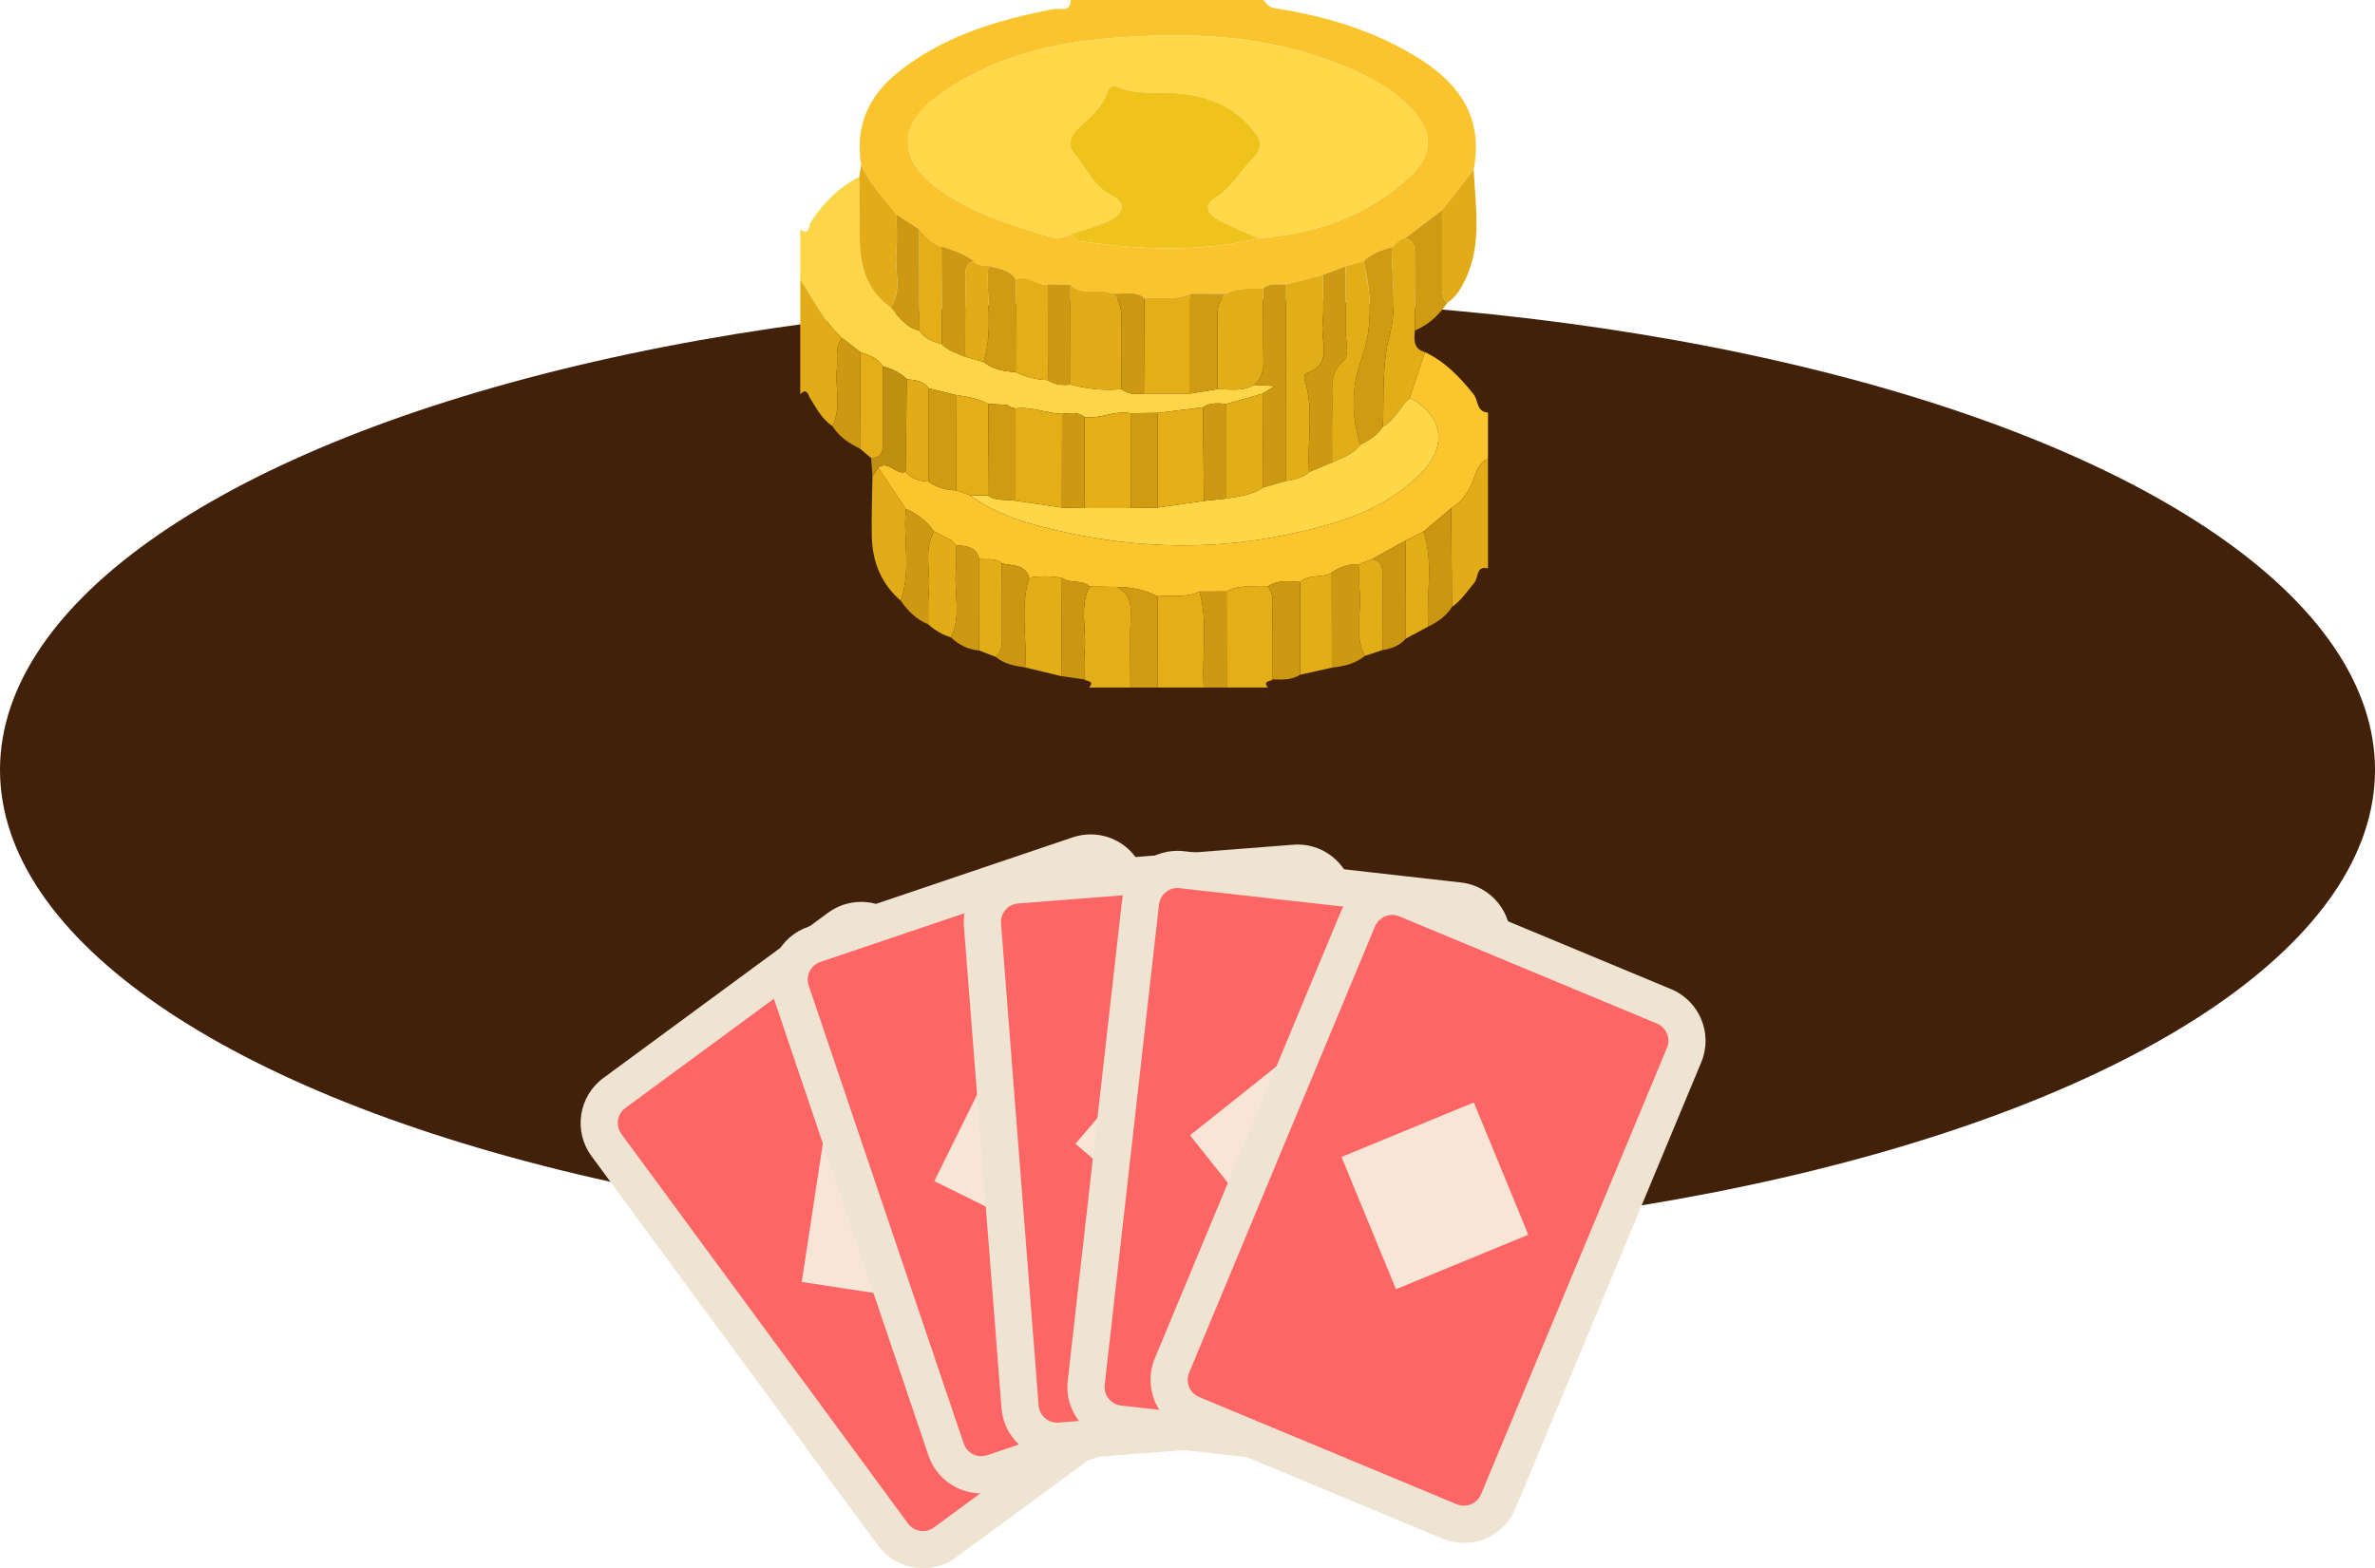 <?xml version="1.0" encoding="utf-8"?>
<!-- Generator: Adobe Illustrator 16.0.0, SVG Export Plug-In . SVG Version: 6.00 Build 0)  -->
<!DOCTYPE svg PUBLIC "-//W3C//DTD SVG 1.1//EN" "http://www.w3.org/Graphics/SVG/1.1/DTD/svg11.dtd">
<svg version="1.1" id="Capa_1" xmlns="http://www.w3.org/2000/svg" xmlns:xlink="http://www.w3.org/1999/xlink" x="0px" y="0px"
	 width="255.355px" height="168.662px" viewBox="0 0 255.355 168.662" enable-background="new 0 0 255.355 168.662"
	 xml:space="preserve">
<g>
	<ellipse fill-rule="evenodd" clip-rule="evenodd" fill="#42210B" cx="127.678" cy="82.801" rx="127.678" ry="50.688"/>
	<g>
		<g>
			<g>
				<path fill-rule="evenodd" clip-rule="evenodd" fill="#FE6565" d="M99.238,166.662c-1.268,0-2.473-0.61-3.224-1.63
					l-30.812-41.889c-1.306-1.774-0.925-4.283,0.851-5.591L90.22,99.775c0.692-0.509,1.51-0.778,2.368-0.778
					c1.268,0,2.474,0.609,3.225,1.63l30.812,41.888c1.307,1.778,0.924,4.287-0.852,5.593l-24.166,17.775
					C100.915,166.393,100.096,166.662,99.238,166.662z"/>
				<path fill="#EFE3D2" d="M92.588,100.997c0.615,0,1.221,0.282,1.613,0.815l30.813,41.888c0.654,0.891,0.464,2.143-0.426,2.797
					l-24.166,17.775c-0.357,0.263-0.772,0.39-1.184,0.39c-0.615,0-1.221-0.283-1.613-0.815l-30.812-41.889
					c-0.654-0.889-0.464-2.141,0.426-2.796l24.166-17.776C91.762,101.124,92.177,100.997,92.588,100.997 M92.588,96.997
					L92.588,96.997c-1.287,0-2.515,0.403-3.553,1.167L64.869,115.94c-2.666,1.963-3.238,5.727-1.277,8.39l30.811,41.887
					c1.126,1.531,2.934,2.445,4.835,2.445c1.287,0,2.517-0.404,3.555-1.167l24.166-17.775c2.664-1.959,3.238-5.722,1.279-8.387
					l-30.814-41.89C96.297,97.911,94.49,96.997,92.588,96.997L92.588,96.997z"/>
			</g>
			
				<rect x="87.187" y="123.729" transform="matrix(0.151 -0.989 0.989 0.151 -49.334 205.417)" fill-rule="evenodd" clip-rule="evenodd" fill="#F7E6D5" width="15.379" height="15.381"/>
		</g>
		<g>
			<g>
				<path fill-rule="evenodd" clip-rule="evenodd" fill="#FE6565" d="M105.51,158.61c-1.717,0-3.239-1.093-3.789-2.719
					l-16.666-49.256c-0.343-1.012-0.271-2.098,0.203-3.056c0.474-0.958,1.292-1.673,2.306-2.016l28.416-9.615
					c0.416-0.14,0.847-0.211,1.282-0.211c1.716,0,3.239,1.092,3.79,2.718l16.665,49.256c0.707,2.087-0.417,4.362-2.504,5.072
					l-28.42,9.615C106.376,158.539,105.945,158.61,105.51,158.61z"/>
				<path fill="#EFE3D2" d="M117.261,93.737c0.834,0,1.612,0.525,1.895,1.36l16.665,49.256c0.354,1.047-0.207,2.182-1.253,2.537
					l-28.418,9.614c-0.212,0.072-0.428,0.106-0.641,0.106c-0.834,0-1.613-0.526-1.895-1.36l-16.666-49.257
					c-0.354-1.047,0.207-2.182,1.254-2.535l28.417-9.615C116.833,93.771,117.049,93.737,117.261,93.737 M117.261,89.737
					c-0.653,0-1.3,0.106-1.921,0.316l-28.419,9.616c-1.517,0.512-2.745,1.586-3.456,3.023s-0.819,3.065-0.305,4.584l16.666,49.256
					c0.824,2.438,3.108,4.078,5.684,4.078c0.653,0,1.299-0.106,1.92-0.316l28.42-9.615c3.136-1.066,4.82-4.479,3.76-7.609
					l-16.665-49.255C122.119,91.375,119.835,89.737,117.261,89.737L117.261,89.737z"/>
			</g>
			
				<rect x="103.134" y="115.825" transform="matrix(0.443 -0.896 0.896 0.443 -49.012 168.128)" fill-rule="evenodd" clip-rule="evenodd" fill="#F7E6D5" width="15.38" height="15.38"/>
		</g>
		<g>
			<g>
				<path fill-rule="evenodd" clip-rule="evenodd" fill="#FE6565" d="M113.664,155.002c-2.073,0-3.825-1.62-3.988-3.688
					l-4.043-51.844c-0.082-1.066,0.255-2.1,0.949-2.911c0.695-0.813,1.666-1.306,2.733-1.387l29.904-2.334
					c0.105-0.008,0.21-0.012,0.313-0.012c2.072,0,3.823,1.62,3.986,3.687l4.043,51.846c0.169,2.197-1.479,4.125-3.676,4.298
					l-29.911,2.333C113.87,154.998,113.767,155.002,113.664,155.002z"/>
				<path fill="#EFE3D2" d="M139.533,94.827c1.034,0,1.91,0.795,1.992,1.844l4.043,51.844c0.085,1.1-0.737,2.063-1.839,2.149
					l-29.909,2.332c-0.052,0.004-0.104,0.006-0.156,0.006c-1.035,0-1.911-0.795-1.994-1.845l-4.043-51.842
					c-0.085-1.102,0.737-2.064,1.84-2.148l29.908-2.334C139.428,94.829,139.48,94.827,139.533,94.827 M139.533,90.827
					c-0.155,0-0.312,0.006-0.469,0.019l-29.909,2.334c-1.594,0.121-3.05,0.86-4.093,2.08c-1.042,1.217-1.547,2.767-1.424,4.364
					l4.043,51.845c0.245,3.104,2.872,5.534,5.982,5.534c0.153,0,0.308-0.006,0.463-0.018l29.913-2.333
					c3.297-0.26,5.771-3.151,5.516-6.445l-4.043-51.847C145.269,93.256,142.642,90.827,139.533,90.827L139.533,90.827z"/>
			</g>
			
				<rect x="118.771" y="114.479" transform="matrix(0.65 -0.76 0.76 0.65 -48.578 138.867)" fill-rule="evenodd" clip-rule="evenodd" fill="#F7E6D5" width="15.379" height="15.379"/>
		</g>
		<g>
			<g>
				<path fill-rule="evenodd" clip-rule="evenodd" fill="#FE6565" d="M150.576,156.546c-0.149,0-0.3-0.008-0.451-0.025l-29.81-3.368
					c-2.192-0.25-3.774-2.234-3.526-4.424l5.84-51.671c0.229-2.023,1.936-3.549,3.97-3.549c0.151,0,0.304,0.008,0.458,0.026
					l29.805,3.367c2.192,0.25,3.773,2.234,3.526,4.424l-5.84,51.67C154.319,155.02,152.611,156.546,150.576,156.546z"/>
				<path fill="#EFE3D2" d="M126.598,95.507c0.076,0,0.153,0.004,0.23,0.013l29.809,3.367c1.099,0.125,1.888,1.113,1.764,2.213
					l-5.84,51.67c-0.115,1.021-0.98,1.775-1.985,1.775c-0.075,0-0.151-0.004-0.227-0.013l-29.81-3.368
					c-1.099-0.125-1.888-1.114-1.764-2.213l5.84-51.671C124.73,96.262,125.594,95.507,126.598,95.507 M126.598,91.507
					L126.598,91.507c-3.053,0-5.614,2.289-5.958,5.324l-5.84,51.671c-0.371,3.286,2,6.263,5.286,6.637l29.813,3.368
					c0.225,0.025,0.452,0.038,0.676,0.038c3.054,0,5.617-2.29,5.959-5.326l5.84-51.67c0.371-3.286-2.001-6.263-5.286-6.637
					l-29.812-3.367C127.057,91.521,126.826,91.507,126.598,91.507L126.598,91.507z"/>
			</g>
			
				<rect x="131.094" y="115.596" transform="matrix(0.782 -0.623 0.623 0.782 -46.587 113.375)" fill-rule="evenodd" clip-rule="evenodd" fill="#F7E6D5" width="15.38" height="15.38"/>
		</g>
		<g>
			<g>
				<path fill-rule="evenodd" clip-rule="evenodd" fill="#FE6565" d="M157.394,163.934c-0.528,0-1.044-0.104-1.534-0.307
					l-27.696-11.531c-2.036-0.85-3.002-3.196-2.156-5.23l19.987-48.006c0.621-1.495,2.07-2.461,3.689-2.461
					c0.532,0,1.052,0.104,1.545,0.311l27.69,11.524c2.035,0.851,3.001,3.196,2.158,5.229l-19.987,48.008
					C160.465,162.967,159.015,163.934,157.394,163.934z"/>
				<path fill="#EFE3D2" d="M149.683,98.398c0.257,0,0.52,0.05,0.772,0.156l27.694,11.526c1.021,0.427,1.503,1.595,1.079,2.616
					l-19.986,48.006c-0.32,0.769-1.064,1.232-1.848,1.232c-0.257,0-0.517-0.049-0.768-0.154l-27.695-11.53
					c-1.02-0.426-1.503-1.595-1.078-2.616l19.986-48.006C148.159,98.861,148.901,98.398,149.683,98.398 M149.684,94.398
					L149.684,94.398c-2.431,0-4.604,1.45-5.537,3.694l-19.986,48.004c-1.27,3.053,0.18,6.571,3.229,7.845l27.7,11.532
					c0.736,0.306,1.511,0.461,2.305,0.461c2.431,0,4.605-1.45,5.54-3.693l19.986-48.007c1.268-3.053-0.182-6.57-3.229-7.844
					l-27.7-11.529C151.262,94.555,150.482,94.398,149.684,94.398L149.684,94.398z"/>
			</g>
			
				<rect x="146.524" y="120.86" transform="matrix(0.925 -0.381 0.381 0.925 -37.348 68.459)" fill-rule="evenodd" clip-rule="evenodd" fill="#F7E6D5" width="15.38" height="15.378"/>
		</g>
	</g>
	<g>
		<path fill-rule="evenodd" clip-rule="evenodd" fill="#F9C42D" d="M115.128,0c6.901,0,13.803,0,20.704,0
			c0.692,0.818,0.695,0.801,1.861,0.992c5.216,0.854,10.194,2.4,14.719,5.195c4.479,2.765,7.115,6.48,6.035,12.045
			c-1.134,1.455-2.268,2.911-3.401,4.367c-1.327,1.009-2.656,2.018-3.984,3.026c-0.674,0.048-0.966,0.646-1.428,0.997
			c-1.138,0.215-2.151,0.686-3.023,1.453c-0.643,0.184-1.284,0.367-1.926,0.549c-0.821,0.313-1.643,0.623-2.465,0.935
			c-1.314,0.343-2.628,0.688-3.941,1.032c-0.85,0.024-1.743-0.203-2.486,0.43c-1.334,0.096-2.72-0.166-3.96,0.574
			c-1.288-0.003-2.575-0.004-3.863-0.007c-1.593,0.728-3.28,0.38-4.933,0.434c-1.063-0.795-2.287-0.357-3.443-0.45
			c-1.433-0.627-3.201,0.35-4.496-0.941c-0.812-0.02-1.623-0.037-2.435-0.055c-1.208,0.229-2.176-1.154-3.445-0.514
			c-0.667-1.135-1.893-1.142-2.961-1.464c-0.569-0.016-1.129-0.062-1.55-0.518c-1.051-0.771-2.254-1.202-3.483-1.577
			c-1.058-0.268-1.685-1.095-2.379-1.834c-0.813-0.532-1.624-1.063-2.437-1.596c-1.351-1.723-2.914-3.293-3.822-5.334
			c-0.678-4.195,0.797-7.476,4.112-10.08c4.903-3.854,10.642-5.543,16.623-6.688C113.975,0.848,115.112,1.392,115.128,0z
			 M135.358,25.627c6.129-0.505,11.707-2.42,16.255-6.691c2.57-2.414,2.485-4.723,0.117-7.247c-2.082-2.219-4.711-3.548-7.448-4.667
			c-8.025-3.279-16.481-3.616-24.919-2.913c-6.629,0.552-13.089,2.181-18.632,6.289c-4.125,3.058-4.131,6.669-0.05,9.747
			c3.698,2.787,8.021,4.029,12.332,5.344c0.764,0.233,1.455-0.029,2.141-0.32c0.296,0.266,0.564,0.723,0.893,0.77
			C122.498,26.865,128.945,27.17,135.358,25.627z"/>
		<path fill-rule="evenodd" clip-rule="evenodd" fill="#FAC52D" d="M159.987,44.366c0,1.644,0,3.286,0,4.929
			c-0.89,0.438-1.22,1.315-1.521,2.139c-0.489,1.339-1.156,2.491-2.43,3.215c-0.995,0.842-1.991,1.688-2.986,2.531
			c-0.643,0.32-1.286,0.641-1.929,0.961c-1.193,0.662-2.387,1.322-3.58,1.982c-0.459,0.184-0.919,0.364-1.378,0.546
			c-1.094-0.026-2.08,0.3-2.978,0.913c-1.046,0.638-2.438,0.116-3.403,1.018c-1.197-0.088-2.407-0.266-3.484,0.49
			c-1.484,0.095-3.025-0.283-4.425,0.523c-0.97,0.003-1.938,0.006-2.908,0.01c-1.44,0.711-3,0.359-4.503,0.511
			c-1.372-0.702-2.835-1.006-4.368-1.006c-0.978-0.016-1.956-0.031-2.935-0.047c-0.844-0.798-2.092-0.274-2.983-0.913
			c-1.17-0.246-2.345-0.207-3.52-0.047c-0.471-1.484-1.835-1.255-2.937-1.529c-0.715-0.648-1.611-0.368-2.432-0.473
			c-0.329-1.315-1.396-1.4-2.466-1.48l-0.005,0.016c-0.17-0.182-0.34-0.364-0.51-0.547c-0.629-0.318-1.258-0.637-1.886-0.955
			c-0.768-1.111-1.802-1.887-3.031-2.418c-0.989-1.48-1.977-2.964-2.966-4.445c1.137-0.838,1.882,0.832,2.946,0.459
			c0.64,0.766,1.506,0.994,2.449,1.04c0.893,0.623,1.879,0.952,2.972,0.94c0.497,0.178,0.994,0.354,1.492,0.531
			c2.349,1.748,5.055,2.697,7.845,3.416c8.614,2.221,17.329,2.672,26.044,0.861c5.461-1.135,10.873-2.604,14.907-6.968
			c2.556-2.765,1.975-5.992-1.519-7.761c0.549-1.646,1.097-3.291,1.646-4.938c2.171,1.025,3.761,2.696,5.237,4.54
			C158.963,43.059,158.735,44.313,159.987,44.366z"/>
		<path fill-rule="evenodd" clip-rule="evenodd" fill="#FCD648" d="M86.043,24.648c1.029,0.784,0.912-0.398,1.13-0.74
			c1.326-2.077,3.005-3.75,5.206-4.882c0.021,2.276,0.023,4.556,0.063,6.832c0.051,2.889,0.817,5.458,3.329,7.218
			c0.888,1.008,1.658,2.161,3.092,2.491c0.561,0.885,1.472,1.188,2.407,1.452c0.691,0.709,1.628,0.961,2.498,1.336
			c0.664,0.191,1.328,0.385,1.991,0.577c0.999,0.827,2.208,0.991,3.438,1.087c1.097,0.535,2.252,0.836,3.475,0.859
			c0.743,0.52,1.575,0.574,2.438,0.479c1.79,0.48,3.605,0.672,5.456,0.494c0.731,0.544,1.56,0.594,2.421,0.479
			c1.661,0,3.32,0,4.981,0c0.974-0.157,1.947-0.316,2.922-0.476c1.335-0.006,2.704,0.287,3.952-0.461
			c0.639,0.035,1.276,0.069,2.252,0.122c-0.693,0.424-1.015,0.62-1.336,0.817c-1.298,0.37-2.599,0.741-3.898,1.11
			c-0.866-0.071-1.74-0.188-2.518,0.364c-1.621,0.199-3.241,0.398-4.862,0.598c-0.974,0.012-1.947,0.023-2.921,0.036
			c-1.691-0.35-3.269,0.654-4.95,0.418c-0.735-0.608-1.585-0.416-2.417-0.349c-1.684-0.054-3.285-0.809-5.002-0.584
			c-0.148-0.043-0.301-0.069-0.455-0.08c-0.16-0.104-0.32-0.207-0.48-0.313c-0.659-0.029-1.317-0.059-1.977-0.088
			c-1.095-0.588-2.299-0.781-3.506-0.965c-0.973-0.238-1.945-0.478-2.92-0.715c-0.561-0.863-1.488-0.855-2.357-0.988
			c-0.719-0.729-1.627-1.107-2.584-1.393c-0.558-0.885-1.472-1.199-2.396-1.499c-0.656-0.505-1.312-1.011-1.967-1.516
			c-1.983-1.757-3.053-4.167-4.506-6.302C86.043,28.263,86.043,26.455,86.043,24.648z"/>
		<path fill-rule="evenodd" clip-rule="evenodd" fill="#E3AE18" d="M136.841,73.064c-0.228,0.26-1.121,0.131-0.516,0.879
			c-1.479,0-2.957,0-4.437,0c-0.006-3.443-0.011-6.887-0.016-10.33c1.4-0.807,2.941-0.429,4.427-0.523
			c0.695,0.729,0.516,1.648,0.523,2.514C136.844,68.09,136.837,70.578,136.841,73.064z"/>
		<path fill-rule="evenodd" clip-rule="evenodd" fill="#E3AE18" d="M117.101,73.943c0.619-0.766-0.245-0.64-0.521-0.867
			c0.009-1.046-0.058-2.1,0.041-3.139c0.219-2.283-0.612-4.649,0.54-6.857c0.979,0.017,1.957,0.032,2.935,0.048
			c1.146,0.575,1.522,1.477,1.477,2.767c-0.096,2.68-0.033,5.365-0.034,8.049C120.058,73.943,118.579,73.943,117.101,73.943z"/>
		<path fill-rule="evenodd" clip-rule="evenodd" fill="#E3AE18" d="M124.463,64.134c1.503-0.151,3.063,0.2,4.503-0.512
			c0.969,3.404,0.225,6.885,0.458,10.321c-1.644,0-3.286,0-4.93,0C124.483,70.674,124.473,67.404,124.463,64.134z"/>
		<path fill-rule="evenodd" clip-rule="evenodd" fill="#E1AC18" d="M86.043,30.07c1.453,2.135,2.522,4.545,4.506,6.302
			c-0.835,0.977-0.455,2.161-0.567,3.263c-0.213,2.063,0.514,4.197-0.47,6.201c-1.133-0.738-1.719-1.914-2.408-3.008
			c-0.247-0.392-0.354-1.152-1.061-0.434C86.043,38.285,86.043,34.178,86.043,30.07z"/>
		<path fill-rule="evenodd" clip-rule="evenodd" fill="#E1AC18" d="M159.987,61.127c-1.314-0.307-1.011,1-1.459,1.528
			c-0.771,0.911-1.412,1.931-2.418,2.624c-0.024-3.544-0.049-7.088-0.073-10.631c1.273-0.724,1.94-1.876,2.43-3.215
			c0.301-0.823,0.631-1.701,1.521-2.139C159.987,53.239,159.987,57.182,159.987,61.127z"/>
		<path fill-rule="evenodd" clip-rule="evenodd" fill="#CF9B13" d="M124.463,64.134c0.01,3.271,0.021,6.54,0.031,9.81
			c-0.986,0-1.972,0-2.957,0c0.001-2.684-0.062-5.369,0.034-8.049c0.046-1.29-0.331-2.191-1.477-2.767
			C121.628,63.128,123.091,63.432,124.463,64.134z"/>
		<path fill-rule="evenodd" clip-rule="evenodd" fill="#CD9912" d="M129.424,73.943c-0.233-3.437,0.511-6.917-0.458-10.321
			c0.97-0.003,1.938-0.006,2.908-0.009c0.004,3.443,0.009,6.887,0.015,10.33C131.067,73.943,130.245,73.943,129.424,73.943z"/>
		<path fill-rule="evenodd" clip-rule="evenodd" fill="#FED848" d="M115.154,25.168c-0.686,0.291-1.377,0.554-2.141,0.32
			c-4.312-1.314-8.634-2.557-12.332-5.344c-4.081-3.078-4.075-6.689,0.05-9.747c5.543-4.108,12.003-5.737,18.632-6.289
			c8.438-0.703,16.894-0.366,24.919,2.913c2.737,1.119,5.366,2.448,7.448,4.667c2.368,2.524,2.453,4.833-0.117,7.247
			c-4.548,4.271-10.126,6.187-16.255,6.691c-1.415-0.628-2.861-1.196-4.236-1.902c-1.069-0.549-1.899-1.533-0.502-2.402
			c1.752-1.088,2.685-2.799,4.019-4.193c1.419-1.483,0.832-2.277-0.198-3.459c-1.88-2.154-4.174-3.129-7.003-3.543
			c-2.428-0.354-4.939,0.212-7.289-0.771c-0.518-0.217-0.887-0.041-1.096,0.584c-0.539,1.611-1.825,2.664-3.021,3.766
			c-0.891,0.819-1.343,1.834-0.527,2.807c1.286,1.533,2.017,3.51,4.016,4.502c1.646,0.817,1.246,2.014-0.199,2.699
			C117.999,24.34,116.548,24.693,115.154,25.168z"/>
		<path fill-rule="evenodd" clip-rule="evenodd" fill="#EFC31B" d="M115.154,25.168c1.394-0.475,2.845-0.828,4.166-1.455
			c1.445-0.686,1.846-1.882,0.199-2.699c-1.999-0.992-2.729-2.969-4.016-4.502c-0.815-0.973-0.363-1.987,0.527-2.807
			c1.196-1.102,2.482-2.154,3.021-3.766c0.209-0.625,0.578-0.801,1.096-0.584c2.35,0.983,4.861,0.418,7.289,0.771
			c2.829,0.414,5.123,1.389,7.003,3.543c1.03,1.182,1.617,1.976,0.198,3.459c-1.334,1.395-2.267,3.105-4.019,4.193
			c-1.397,0.869-0.567,1.854,0.502,2.402c1.375,0.706,2.821,1.274,4.236,1.902c-6.413,1.543-12.86,1.238-19.312,0.311
			C115.719,25.891,115.45,25.434,115.154,25.168z"/>
		<path fill-rule="evenodd" clip-rule="evenodd" fill="#E2AE18" d="M138.278,30.592c1.313-0.345,2.627-0.689,3.941-1.031
			c0.007,1.805,0.155,3.623-0.021,5.409c-0.182,1.829,1.149,4.28-1.806,5.187c-0.104,0.031-0.194,0.443-0.134,0.627
			c1.075,3.285,0.254,6.663,0.5,9.987c-0.702,0.636-1.573,0.835-2.475,0.957C138.283,44.682,138.28,37.637,138.278,30.592z"/>
		<path fill-rule="evenodd" clip-rule="evenodd" fill="#E1AC18" d="M120.567,41.852c-1.851,0.178-3.666-0.014-5.456-0.494
			c-0.005-3.574-0.01-7.15-0.015-10.727c1.295,1.291,3.063,0.314,4.495,0.941c0.83,0.7,0.985,1.617,0.97,2.653
			C120.526,36.767,120.561,39.309,120.567,41.852z"/>
		<path fill-rule="evenodd" clip-rule="evenodd" fill="#CD9912" d="M138.278,30.592c0.002,7.045,0.005,14.09,0.007,21.136
			c-0.825,0.237-1.649,0.475-2.473,0.711c-0.019-3.368-0.036-6.736-0.053-10.104c0.321-0.197,0.643-0.394,1.336-0.817
			c-0.976-0.053-1.613-0.087-2.252-0.122c0.808-0.686,1.022-1.566,1-2.602c-0.057-2.59-0.039-5.182-0.052-7.771
			C136.535,30.389,137.429,30.616,138.278,30.592z"/>
		<path fill-rule="evenodd" clip-rule="evenodd" fill="#E2AE18" d="M152.125,35.547c-0.089,0.984-0.189,1.974,1.083,2.324
			c-0.549,1.646-1.097,3.292-1.645,4.938c-1.046,0.947-1.583,2.367-2.879,3.078c0.146-3.317-0.148-6.584,0.755-9.951
			c0.779-2.914,0.183-6.193,0.194-9.313c0.462-0.352,0.754-0.949,1.429-0.997c1.198,0.309,1.032,1.289,1.039,2.159
			C152.121,30.373,152.119,32.959,152.125,35.547z"/>
		<path fill-rule="evenodd" clip-rule="evenodd" fill="#CD9912" d="M140.759,50.771c-0.246-3.324,0.575-6.702-0.5-9.987
			c-0.061-0.184,0.029-0.596,0.134-0.627c2.955-0.906,1.624-3.357,1.806-5.187c0.177-1.786,0.028-3.604,0.021-5.409
			c0.822-0.313,1.644-0.623,2.466-0.936c0.006,2.374,0.035,4.748,0.01,7.121c-0.012,1.052,0.459,2.43-0.279,3.093
			c-1.575,1.416-1.129,3.115-1.174,4.767c-0.056,2.045-0.021,4.092-0.024,6.138C142.397,50.086,141.578,50.428,140.759,50.771z"/>
		<path fill-rule="evenodd" clip-rule="evenodd" fill="#CF9B13" d="M149.634,26.623c-0.012,3.119,0.585,6.398-0.194,9.313
			c-0.903,3.367-0.609,6.634-0.755,9.951c-0.597,0.933-1.499,1.485-2.456,1.97c-0.885-3.037-0.971-6.114,0.107-9.079
			c1.3-3.574,1.13-7.109,0.274-10.701C147.482,27.309,148.496,26.838,149.634,26.623z"/>
		<path fill-rule="evenodd" clip-rule="evenodd" fill="#E3AE18" d="M127.97,42.331c-1.661,0-3.32,0-4.98,0.001
			c0.016-3.437,0.031-6.873,0.047-10.31c1.652-0.054,3.34,0.294,4.933-0.434C127.969,35.169,127.97,38.75,127.97,42.331z"/>
		<path fill-rule="evenodd" clip-rule="evenodd" fill="#E2AE18" d="M135.792,31.021c0.013,2.59-0.005,5.182,0.052,7.771
			c0.022,1.035-0.192,1.916-1,2.602c-1.248,0.748-2.617,0.455-3.952,0.461c0.001-2.535,0.027-5.07-0.008-7.606
			c-0.015-1.026,0.111-1.954,0.948-2.653C133.072,30.855,134.458,31.117,135.792,31.021z"/>
		<path fill-rule="evenodd" clip-rule="evenodd" fill="#E2AE18" d="M146.61,28.076c0.855,3.592,1.025,7.127-0.274,10.701
			c-1.078,2.965-0.992,6.042-0.107,9.078c-0.751,1.031-1.94,1.367-3.011,1.888c0.004-2.046-0.031-4.093,0.024-6.138
			c0.045-1.651-0.401-3.351,1.174-4.767c0.738-0.663,0.268-2.041,0.279-3.093c0.025-2.373-0.004-4.747-0.01-7.121
			C145.326,28.443,145.968,28.26,146.61,28.076z"/>
		<path fill-rule="evenodd" clip-rule="evenodd" fill="#E1AC18" d="M95.771,33.076c-2.512-1.76-3.278-4.329-3.329-7.218
			c-0.04-2.276-0.043-4.556-0.063-6.832c0.068-0.429,0.137-0.856,0.206-1.285c0.908,2.04,2.472,3.61,3.822,5.335
			c-0.005,1.373,0.093,2.756-0.036,4.117C96.183,29.154,97.031,31.228,95.771,33.076z"/>
		<path fill-rule="evenodd" clip-rule="evenodd" fill="#E3AE18" d="M112.673,40.879c-1.223-0.023-2.378-0.324-3.475-0.859
			c0.006-3.32,0.013-6.639,0.019-9.957c1.27-0.641,2.237,0.742,3.445,0.514C112.666,34.01,112.669,37.444,112.673,40.879z"/>
		<path fill-rule="evenodd" clip-rule="evenodd" fill="#E1AC18" d="M158.447,18.232c0.187,4.004,0.937,8.057-0.923,11.894
			c-0.454,0.937-0.996,1.849-1.912,2.444c-0.707-0.719-0.546-1.637-0.552-2.506c-0.018-2.488-0.011-4.977-0.015-7.465
			C156.18,21.144,157.313,19.688,158.447,18.232z"/>
		<path fill-rule="evenodd" clip-rule="evenodd" fill="#CF9B13" d="M155.046,22.6c0.004,2.488-0.003,4.977,0.015,7.465
			c0.006,0.869-0.155,1.787,0.552,2.506c-0.886,1.317-2.012,2.352-3.487,2.977c-0.006-2.588-0.004-5.174-0.023-7.762
			c-0.007-0.87,0.159-1.851-1.039-2.159C152.39,24.617,153.719,23.608,155.046,22.6z"/>
		<path fill-rule="evenodd" clip-rule="evenodd" fill="#CF9B13" d="M109.217,30.063c-0.006,3.318-0.013,6.637-0.019,9.957
			c-1.23-0.096-2.439-0.26-3.438-1.087c1.056-3.401,0.258-6.893,0.496-10.334C107.324,28.921,108.55,28.928,109.217,30.063z"/>
		<path fill-rule="evenodd" clip-rule="evenodd" fill="#CF9B13" d="M131.832,31.596c-0.837,0.699-0.963,1.627-0.948,2.653
			c0.035,2.536,0.009,5.071,0.008,7.606c-0.975,0.159-1.948,0.318-2.922,0.476c0-3.581-0.001-7.162-0.001-10.742
			C129.257,31.592,130.544,31.593,131.832,31.596z"/>
		<path fill-rule="evenodd" clip-rule="evenodd" fill="#CD9912" d="M95.771,33.076c1.26-1.849,0.411-3.922,0.6-5.883
			c0.129-1.361,0.031-2.744,0.036-4.117c0.813,0.531,1.624,1.062,2.437,1.594c0.008,3.633,0.013,7.266,0.02,10.898
			C97.43,35.237,96.659,34.084,95.771,33.076z"/>
		<path fill-rule="evenodd" clip-rule="evenodd" fill="#CD9912" d="M103.769,38.355c-0.87-0.375-1.807-0.627-2.498-1.336
			c-0.015-3.506-0.031-7.01-0.048-10.516c1.229,0.375,2.433,0.807,3.484,1.577c-1.126,0.423-0.898,1.41-0.908,2.268
			C103.771,33.018,103.776,35.686,103.769,38.355z"/>
		<path fill-rule="evenodd" clip-rule="evenodd" fill="#CD9912" d="M123.036,32.022c-0.016,3.437-0.031,6.873-0.047,10.31
			c-0.862,0.113-1.69,0.063-2.422-0.48c-0.007-2.543-0.041-5.085-0.006-7.626c0.016-1.036-0.14-1.953-0.97-2.653
			C120.749,31.665,121.973,31.228,123.036,32.022z"/>
		<path fill-rule="evenodd" clip-rule="evenodd" fill="#CD9912" d="M112.673,40.879c-0.004-3.435-0.007-6.869-0.011-10.303
			c0.812,0.018,1.623,0.035,2.435,0.055c0.005,3.576,0.01,7.152,0.015,10.727C114.248,41.453,113.416,41.398,112.673,40.879z"/>
		<path fill-rule="evenodd" clip-rule="evenodd" fill="#E3AE18" d="M101.223,26.504c0.017,3.506,0.033,7.01,0.048,10.516
			c-0.936-0.264-1.847-0.567-2.407-1.452c-0.007-3.632-0.012-7.265-0.02-10.897C99.538,25.409,100.165,26.236,101.223,26.504z"/>
		<path fill-rule="evenodd" clip-rule="evenodd" fill="#E1AC18" d="M103.769,38.355c0.008-2.67,0.003-5.338,0.03-8.007
			c0.01-0.857-0.218-1.845,0.908-2.268c0.42,0.456,0.979,0.502,1.549,0.518c-0.238,3.441,0.56,6.933-0.496,10.334
			C105.097,38.74,104.433,38.547,103.769,38.355z"/>
		<path fill-rule="evenodd" clip-rule="evenodd" fill="#FED748" d="M143.218,49.743c1.07-0.521,2.26-0.856,3.011-1.888
			c0.957-0.483,1.859-1.036,2.456-1.969c1.296-0.711,1.833-2.131,2.879-3.078c3.492,1.769,4.073,4.996,1.518,7.761
			c-4.034,4.364-9.446,5.833-14.907,6.968c-8.715,1.811-17.43,1.359-26.044-0.861c-2.79-0.719-5.496-1.668-7.845-3.416
			c0.646,0.01,1.292,0.02,1.938,0.029c0.898,0.666,1.979,0.375,2.969,0.566c1.662,0.244,3.323,0.487,4.984,0.732
			c0.802,0.021,1.602,0.04,2.402,0.061c1.663-0.002,3.325-0.004,4.987-0.007c0.967-0.016,1.933-0.033,2.899-0.05
			c1.659-0.239,3.318-0.479,4.978-0.719c0.806-0.085,1.611-0.169,2.417-0.253c1.364-0.235,2.76-0.366,3.952-1.182
			c0.823-0.236,1.647-0.474,2.473-0.711c0.9-0.122,1.771-0.321,2.474-0.957C141.578,50.428,142.397,50.086,143.218,49.743z"/>
		<path fill-rule="evenodd" clip-rule="evenodd" fill="#E2AE18" d="M114.108,72.718c-1.294-0.312-2.588-0.624-3.882-0.936
			c0.208-3.218-0.571-6.479,0.431-9.661c1.175-0.16,2.35-0.199,3.52,0.047C114.154,65.685,114.131,69.201,114.108,72.718z"/>
		<path fill-rule="evenodd" clip-rule="evenodd" fill="#E1AC18" d="M96.845,64.604c-2.085-1.807-3.043-4.15-3.107-6.849
			c-0.052-2.183,0.041-4.37,0.069-6.556c0.206-0.304,0.413-0.607,0.619-0.91c0.989,1.481,1.977,2.965,2.966,4.445
			C97.091,58.018,97.994,61.367,96.845,64.604z"/>
		<path fill-rule="evenodd" clip-rule="evenodd" fill="#E3AE18" d="M106.223,53.289c-0.646-0.01-1.292-0.02-1.938-0.029
			c-0.498-0.177-0.995-0.354-1.492-0.531c-0.007-3.416-0.013-6.83-0.02-10.246c1.207,0.184,2.411,0.377,3.506,0.963
			C106.261,46.727,106.242,50.008,106.223,53.289z"/>
		<path fill-rule="evenodd" clip-rule="evenodd" fill="#E2AE18" d="M143.206,71.802c-1.137,0.255-2.272,0.509-3.409,0.763
			c-0.005-3.322-0.01-6.644-0.014-9.965c0.965-0.901,2.357-0.38,3.403-1.018C143.193,64.988,143.199,68.395,143.206,71.802z"/>
		<path fill-rule="evenodd" clip-rule="evenodd" fill="#CD9912" d="M143.206,71.802c-0.007-3.407-0.013-6.813-0.02-10.22
			c0.897-0.613,1.884-0.939,2.978-0.913c0.004,0.978-0.072,1.962,0.024,2.931c0.232,2.311-0.638,4.711,0.563,6.94
			C145.721,71.383,144.489,71.666,143.206,71.802z"/>
		<path fill-rule="evenodd" clip-rule="evenodd" fill="#CD9912" d="M139.783,62.6c0.004,3.321,0.009,6.643,0.014,9.965
			c-0.915,0.579-1.936,0.547-2.956,0.5c-0.004-2.486,0.003-4.975-0.018-7.461c-0.008-0.865,0.172-1.785-0.523-2.514
			C137.376,62.334,138.586,62.512,139.783,62.6z"/>
		<path fill-rule="evenodd" clip-rule="evenodd" fill="#E1AC18" d="M102.251,68.555c-0.92-0.291-1.738-0.76-2.451-1.41
			c0.019-1.207-0.037-2.421,0.07-3.621c0.191-2.122-0.588-4.333,0.553-6.371c0.628,0.318,1.257,0.637,1.887,0.955
			c0.169,0.184,0.339,0.365,0.509,0.547l0.005-0.016c-0.009,0.898,0.05,1.805-0.04,2.695
			C102.542,63.736,103.403,66.223,102.251,68.555z"/>
		<path fill-rule="evenodd" clip-rule="evenodd" fill="#CF9B13" d="M102.773,42.482c0.007,3.416,0.013,6.83,0.02,10.246
			c-1.093,0.012-2.079-0.317-2.971-0.94c0.011-3.341,0.021-6.681,0.031-10.022C100.828,42.005,101.801,42.244,102.773,42.482z"/>
		<path fill-rule="evenodd" clip-rule="evenodd" fill="#BF8F11" d="M94.426,50.289c-0.206,0.303-0.413,0.606-0.619,0.91
			c-0.051-0.648-0.1-1.295-0.149-1.941c1.308-0.027,1.276-0.963,1.274-1.88c-0.007-2.664-0.013-5.327-0.02-7.991
			c0.957,0.285,1.865,0.664,2.583,1.395c-0.042,3.323-0.083,6.646-0.123,9.967C96.308,51.121,95.563,49.451,94.426,50.289z"/>
		<path fill-rule="evenodd" clip-rule="evenodd" fill="#CD9912" d="M100.423,57.152c-1.141,2.038-0.361,4.249-0.553,6.371
			c-0.107,1.2-0.052,2.414-0.07,3.621c-1.269-0.518-2.196-1.433-2.955-2.542c1.149-3.235,0.246-6.585,0.547-9.868
			C98.621,55.266,99.655,56.041,100.423,57.152z"/>
		<path fill-rule="evenodd" clip-rule="evenodd" fill="#CB9712" d="M156.037,54.648c0.024,3.543,0.049,7.087,0.073,10.631
			c-0.624,0.975-1.521,1.62-2.552,2.103c-0.249-3.396,0.629-6.85-0.509-10.202C154.046,56.336,155.042,55.49,156.037,54.648z"/>
		<path fill-rule="evenodd" clip-rule="evenodd" fill="#CB9712" d="M110.657,62.121c-1.002,3.182-0.223,6.443-0.431,9.661
			c-1.136-0.169-2.261-0.368-3.18-1.142c0.775-0.679,0.686-1.601,0.686-2.489c0.002-2.521-0.007-5.04-0.012-7.56
			C108.822,60.866,110.187,60.637,110.657,62.121z"/>
		<path fill-rule="evenodd" clip-rule="evenodd" fill="#CB9712" d="M151.157,68.676c-0.663,0.773-1.552,1.089-2.521,1.24
			c0.004-2.545,0.014-5.092,0.007-7.637c-0.003-0.896,0.129-1.879-1.102-2.156c1.193-0.66,2.387-1.32,3.58-1.982
			C151.134,61.652,151.146,65.164,151.157,68.676z"/>
		<path fill-rule="evenodd" clip-rule="evenodd" fill="#CD9912" d="M102.251,68.555c1.152-2.332,0.291-4.818,0.532-7.221
			c0.09-0.891,0.031-1.797,0.04-2.695c1.069,0.08,2.137,0.165,2.465,1.48c-0.004,3.278-0.009,6.557-0.013,9.836
			C104.096,69.861,103.1,69.367,102.251,68.555z"/>
		<path fill-rule="evenodd" clip-rule="evenodd" fill="#E2AE18" d="M151.157,68.676c-0.012-3.512-0.023-7.023-0.035-10.535
			c0.643-0.32,1.286-0.641,1.929-0.961c1.137,3.353,0.259,6.806,0.508,10.202C152.759,67.813,151.958,68.244,151.157,68.676z"/>
		<path fill-rule="evenodd" clip-rule="evenodd" fill="#CB9712" d="M114.108,72.718c0.022-3.517,0.046-7.033,0.068-10.55
			c0.892,0.639,2.14,0.115,2.983,0.913c-1.152,2.207-0.321,4.573-0.54,6.856c-0.099,1.039-0.032,2.093-0.041,3.139
			C115.756,72.957,114.932,72.838,114.108,72.718z"/>
		<path fill-rule="evenodd" clip-rule="evenodd" fill="#E1AC18" d="M97.372,50.748c0.04-3.321,0.081-6.644,0.123-9.967
			c0.87,0.131,1.798,0.123,2.358,0.986c-0.01,3.34-0.021,6.68-0.031,10.021C98.878,51.742,98.012,51.514,97.372,50.748z"/>
		<path fill-rule="evenodd" clip-rule="evenodd" fill="#E2AE18" d="M105.275,69.955c0.004-3.279,0.009-6.558,0.013-9.836
			c0.821,0.104,1.718-0.176,2.433,0.473c0.005,2.52,0.014,5.039,0.012,7.56c0,0.889,0.09,1.811-0.686,2.489
			C106.457,70.412,105.865,70.184,105.275,69.955z"/>
		<path fill-rule="evenodd" clip-rule="evenodd" fill="#E2AE18" d="M147.542,60.123c1.23,0.277,1.099,1.261,1.102,2.156
			c0.007,2.545-0.003,5.092-0.007,7.637c-0.627,0.207-1.256,0.416-1.885,0.624c-1.201-2.229-0.331-4.63-0.563-6.94
			c-0.097-0.969-0.021-1.953-0.024-2.931C146.623,60.487,147.083,60.307,147.542,60.123z"/>
		<path fill-rule="evenodd" clip-rule="evenodd" fill="#CD9912" d="M102.818,58.654c-0.17-0.182-0.34-0.363-0.509-0.547
			C102.479,58.29,102.648,58.473,102.818,58.654z"/>
		<path fill-rule="evenodd" clip-rule="evenodd" fill="#CD9912" d="M89.512,45.836c0.983-2.004,0.257-4.139,0.47-6.201
			c0.112-1.102-0.268-2.286,0.567-3.263c0.655,0.505,1.311,1.011,1.966,1.517c-0.019,3.451-0.036,6.904-0.054,10.355
			C91.28,47.685,90.22,46.975,89.512,45.836z"/>
		<path fill-rule="evenodd" clip-rule="evenodd" fill="#E3AE18" d="M92.461,48.244c0.018-3.451,0.035-6.904,0.054-10.355
			c0.926,0.299,1.84,0.613,2.397,1.498c0.007,2.664,0.013,5.327,0.02,7.991c0.002,0.917,0.033,1.853-1.274,1.88
			C93.258,48.92,92.859,48.582,92.461,48.244z"/>
		<path fill-rule="evenodd" clip-rule="evenodd" fill="#E3AE18" d="M114.177,54.588c-1.661-0.245-3.322-0.488-4.983-0.733
			c-0.001-3.31-0.001-6.618-0.002-9.927c1.717-0.225,3.318,0.53,5.002,0.584C114.188,47.869,114.183,51.229,114.177,54.588z"/>
		<path fill-rule="evenodd" clip-rule="evenodd" fill="#E3AE18" d="M129.443,53.875c-1.659,0.238-3.318,0.478-4.978,0.718
			c0.005-3.396,0.01-6.791,0.015-10.187c1.622-0.199,3.242-0.398,4.864-0.598C129.378,47.164,129.41,50.52,129.443,53.875z"/>
		<path fill-rule="evenodd" clip-rule="evenodd" fill="#E3AE18" d="M121.566,54.642c-1.662,0.003-3.324,0.005-4.987,0.007
			c0.011-3.263,0.02-6.525,0.031-9.788c1.682,0.236,3.259-0.768,4.95-0.42C121.563,47.842,121.564,51.242,121.566,54.642z"/>
		<path fill-rule="evenodd" clip-rule="evenodd" fill="#E2AE18" d="M135.813,52.438c-1.192,0.815-2.588,0.946-3.952,1.182
			c0.001-3.391,0.001-6.783,0.001-10.176c1.3-0.369,2.601-0.74,3.898-1.11C135.776,45.702,135.794,49.07,135.813,52.438z"/>
		<path fill-rule="evenodd" clip-rule="evenodd" fill="#CF9B13" d="M121.566,54.642c-0.002-3.399-0.004-6.8-0.006-10.201
			c0.974-0.011,1.947-0.022,2.921-0.034c-0.006,3.396-0.011,6.791-0.016,10.187C123.499,54.608,122.533,54.626,121.566,54.642z"/>
		<path fill-rule="evenodd" clip-rule="evenodd" fill="#CF9B13" d="M109.191,43.928c0.001,3.309,0.001,6.617,0.002,9.927
			c-0.99-0.19-2.071,0.101-2.97-0.565c0.019-3.281,0.037-6.563,0.056-9.844c0.659,0.031,1.317,0.061,1.976,0.09
			c0.159,0.103,0.32,0.208,0.481,0.313C108.891,43.858,109.043,43.885,109.191,43.928z"/>
		<path fill-rule="evenodd" clip-rule="evenodd" fill="#CD9912" d="M131.861,43.444c0,3.393,0,6.785-0.001,10.176
			c-0.806,0.084-1.611,0.168-2.417,0.253c-0.033-3.354-0.065-6.709-0.099-10.064C130.121,43.256,130.995,43.373,131.861,43.444z"/>
		<path fill-rule="evenodd" clip-rule="evenodd" fill="#CD9912" d="M116.61,44.86c-0.012,3.263-0.021,6.525-0.031,9.788
			c-0.801-0.021-1.601-0.039-2.402-0.061c0.006-3.359,0.011-6.719,0.017-10.076C115.025,44.444,115.875,44.252,116.61,44.86z"/>
		<path fill-rule="evenodd" clip-rule="evenodd" fill="#E3AE18" d="M108.736,43.848c-0.161-0.104-0.322-0.21-0.481-0.313
			C108.416,43.641,108.576,43.744,108.736,43.848z"/>
	</g>
</g>
</svg>
